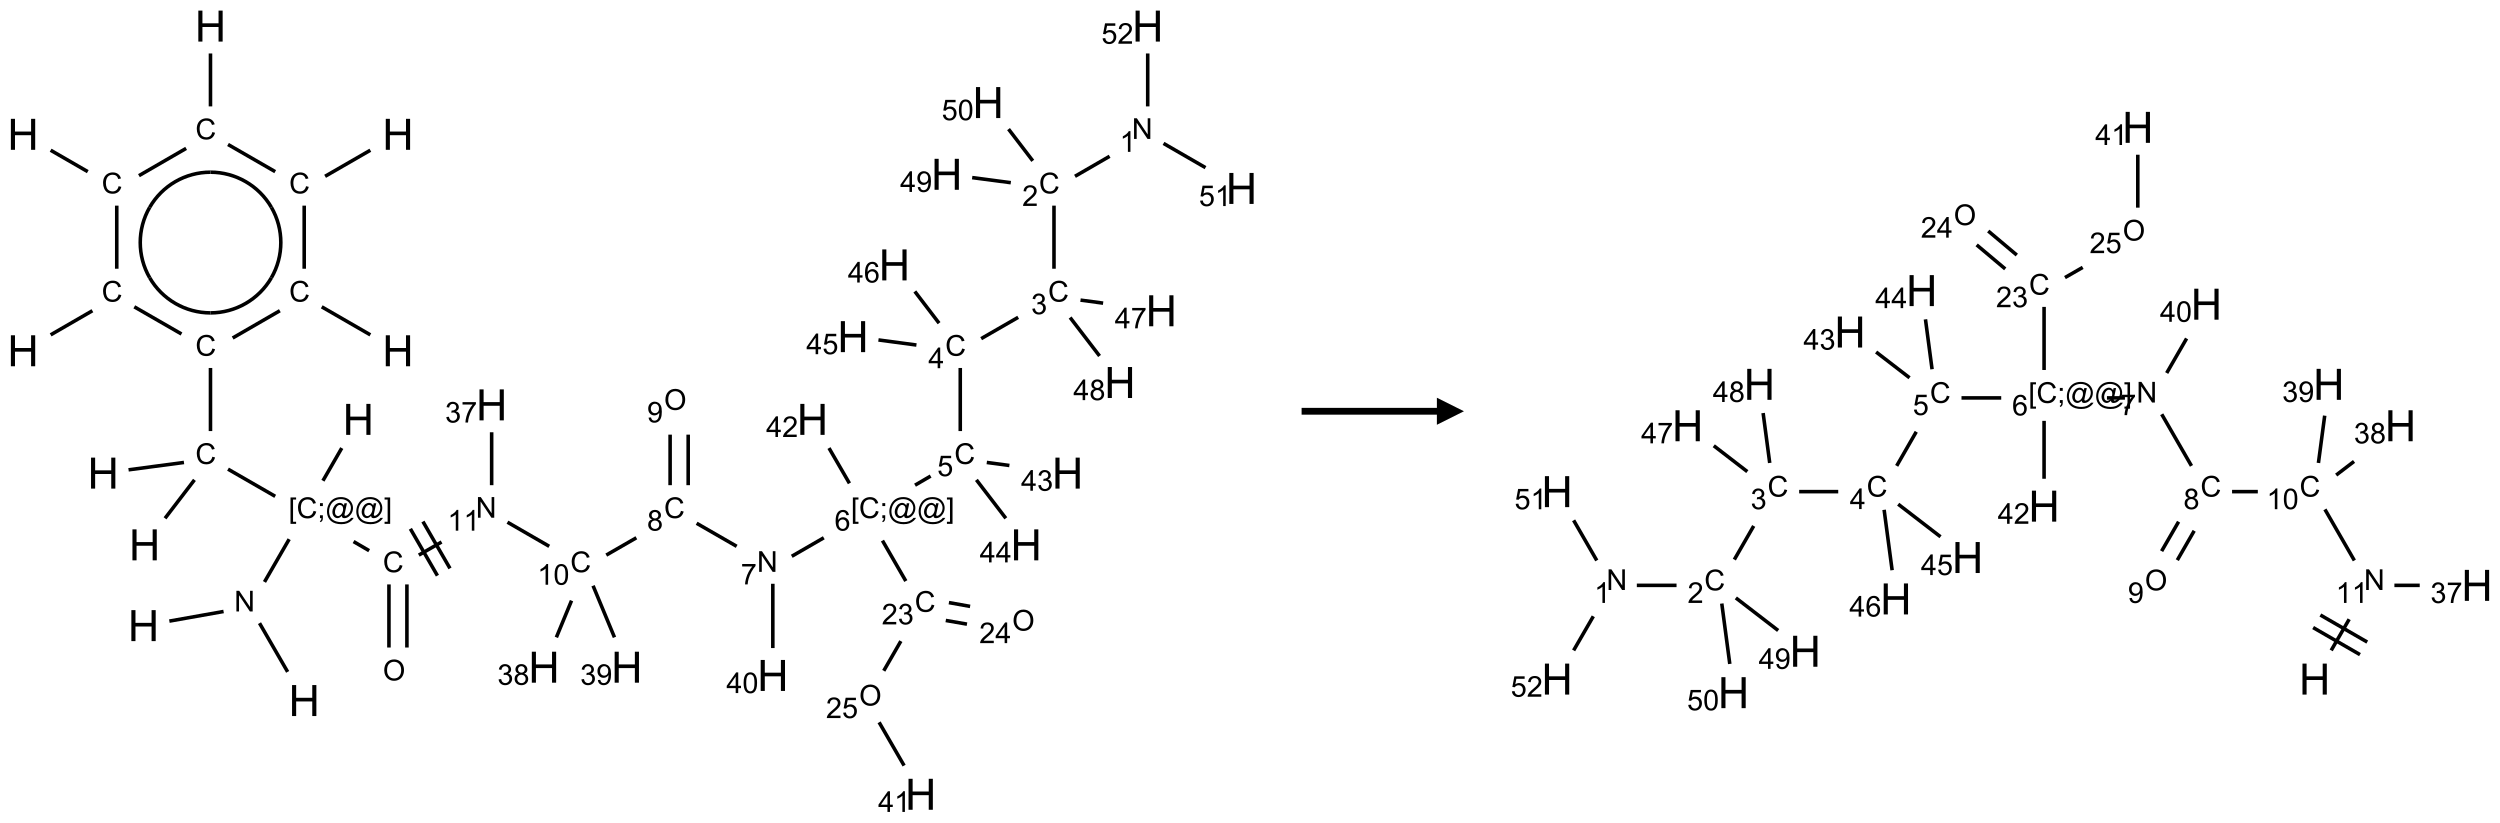 <?xml version="1.0" encoding="UTF-8"?>
<svg xmlns="http://www.w3.org/2000/svg" xmlns:xlink="http://www.w3.org/1999/xlink" width="924" height="304" viewBox="0 0 924 304">
<defs>
<g>
<g id="glyph-0-0">
<path d="M 2 0 L 2 -10 L 10 -10 L 10 0 Z M 2.25 -0.25 L 9.75 -0.25 L 9.75 -9.75 L 2.25 -9.75 Z M 2.25 -0.25 "/>
</g>
<g id="glyph-0-1">
<path d="M 1.281 0 L 1.281 -11.453 L 2.797 -11.453 L 2.797 -6.75 L 8.75 -6.75 L 8.75 -11.453 L 10.266 -11.453 L 10.266 0 L 8.75 0 L 8.75 -5.398 L 2.797 -5.398 L 2.797 0 Z M 1.281 0 "/>
</g>
<g id="glyph-1-0">
<path d="M 1.332 0 L 1.332 -6.668 L 6.668 -6.668 L 6.668 0 Z M 1.5 -0.168 L 6.5 -0.168 L 6.5 -6.5 L 1.5 -6.5 Z M 1.5 -0.168 "/>
</g>
<g id="glyph-1-1">
<path d="M 6.27 -2.676 L 7.281 -2.422 C 7.07 -1.594 6.688 -0.961 6.137 -0.523 C 5.586 -0.086 4.914 0.129 4.121 0.129 C 3.297 0.129 2.629 -0.039 2.113 -0.371 C 1.598 -0.707 1.203 -1.191 0.934 -1.828 C 0.664 -2.465 0.531 -3.145 0.531 -3.875 C 0.531 -4.672 0.684 -5.363 0.988 -5.957 C 1.293 -6.547 1.723 -6.996 2.285 -7.305 C 2.844 -7.613 3.461 -7.766 4.137 -7.766 C 4.898 -7.766 5.543 -7.57 6.062 -7.184 C 6.582 -6.793 6.945 -6.246 7.152 -5.543 L 6.156 -5.309 C 5.98 -5.863 5.723 -6.266 5.387 -6.52 C 5.051 -6.773 4.625 -6.902 4.113 -6.902 C 3.527 -6.902 3.039 -6.762 2.645 -6.48 C 2.25 -6.199 1.973 -5.82 1.812 -5.348 C 1.652 -4.871 1.574 -4.383 1.574 -3.879 C 1.574 -3.23 1.668 -2.664 1.855 -2.18 C 2.047 -1.695 2.34 -1.332 2.738 -1.094 C 3.137 -0.855 3.57 -0.734 4.035 -0.734 C 4.602 -0.734 5.082 -0.898 5.473 -1.223 C 5.867 -1.551 6.133 -2.035 6.27 -2.676 Z M 6.27 -2.676 "/>
</g>
<g id="glyph-1-2">
<path d="M 0.723 2.121 L 0.723 -7.637 L 2.793 -7.637 L 2.793 -6.859 L 1.66 -6.859 L 1.66 1.344 L 2.793 1.344 L 2.793 2.121 Z M 0.723 2.121 "/>
</g>
<g id="glyph-1-3">
<path d="M 0.949 -4.465 L 0.949 -5.531 L 2.016 -5.531 L 2.016 -4.465 Z M 0.949 0 L 0.949 -1.066 L 2.016 -1.066 L 2.016 0 C 2.016 0.391 1.945 0.711 1.809 0.949 C 1.668 1.191 1.449 1.379 1.145 1.512 L 0.887 1.109 C 1.082 1.023 1.23 0.895 1.324 0.727 C 1.418 0.559 1.469 0.316 1.48 0 Z M 0.949 0 "/>
</g>
<g id="glyph-1-4">
<path d="M 6.047 -0.848 C 5.82 -0.59 5.57 -0.379 5.289 -0.223 C 5.008 -0.062 4.73 0.016 4.449 0.016 C 4.141 0.016 3.84 -0.074 3.547 -0.254 C 3.254 -0.434 3.02 -0.715 2.836 -1.09 C 2.652 -1.465 2.562 -1.875 2.562 -2.324 C 2.562 -2.875 2.703 -3.43 2.988 -3.98 C 3.27 -4.535 3.621 -4.953 4.043 -5.23 C 4.461 -5.508 4.871 -5.645 5.266 -5.645 C 5.566 -5.645 5.855 -5.566 6.129 -5.41 C 6.402 -5.25 6.641 -5.012 6.84 -4.688 L 7.016 -5.496 L 7.949 -5.496 L 7.199 -2 C 7.094 -1.516 7.043 -1.246 7.043 -1.191 C 7.043 -1.098 7.078 -1.02 7.148 -0.949 C 7.219 -0.883 7.305 -0.848 7.406 -0.848 C 7.59 -0.848 7.832 -0.953 8.129 -1.168 C 8.527 -1.445 8.84 -1.816 9.07 -2.285 C 9.301 -2.75 9.418 -3.234 9.418 -3.73 C 9.418 -4.309 9.27 -4.852 8.973 -5.355 C 8.676 -5.859 8.23 -6.262 7.645 -6.562 C 7.055 -6.863 6.406 -7.016 5.691 -7.016 C 4.879 -7.016 4.137 -6.824 3.465 -6.445 C 2.793 -6.066 2.273 -5.52 1.902 -4.809 C 1.535 -4.098 1.348 -3.34 1.348 -2.527 C 1.348 -1.676 1.535 -0.941 1.902 -0.328 C 2.273 0.285 2.809 0.742 3.508 1.035 C 4.207 1.328 4.984 1.473 5.832 1.473 C 6.742 1.473 7.504 1.32 8.121 1.016 C 8.734 0.711 9.195 0.34 9.5 -0.098 L 10.441 -0.098 C 10.266 0.266 9.961 0.637 9.531 1.016 C 9.102 1.395 8.59 1.695 7.996 1.914 C 7.402 2.133 6.688 2.246 5.848 2.246 C 5.078 2.246 4.367 2.145 3.715 1.949 C 3.066 1.75 2.512 1.453 2.051 1.055 C 1.594 0.656 1.25 0.199 1.016 -0.316 C 0.723 -0.973 0.578 -1.684 0.578 -2.441 C 0.578 -3.289 0.75 -4.098 1.098 -4.863 C 1.523 -5.805 2.125 -6.527 2.902 -7.027 C 3.684 -7.527 4.629 -7.777 5.738 -7.777 C 6.602 -7.777 7.375 -7.602 8.059 -7.246 C 8.746 -6.895 9.285 -6.371 9.684 -5.672 C 10.02 -5.07 10.188 -4.418 10.188 -3.715 C 10.188 -2.707 9.832 -1.812 9.125 -1.031 C 8.492 -0.328 7.801 0.02 7.051 0.02 C 6.812 0.02 6.617 -0.016 6.473 -0.09 C 6.324 -0.16 6.215 -0.266 6.145 -0.402 C 6.102 -0.488 6.066 -0.637 6.047 -0.848 Z M 3.527 -2.262 C 3.527 -1.785 3.641 -1.414 3.863 -1.152 C 4.09 -0.887 4.348 -0.754 4.641 -0.754 C 4.836 -0.754 5.039 -0.812 5.254 -0.93 C 5.469 -1.047 5.676 -1.219 5.871 -1.449 C 6.066 -1.676 6.23 -1.969 6.355 -2.32 C 6.48 -2.672 6.543 -3.027 6.543 -3.379 C 6.543 -3.852 6.426 -4.219 6.191 -4.48 C 5.957 -4.738 5.672 -4.871 5.332 -4.871 C 5.109 -4.871 4.902 -4.812 4.707 -4.699 C 4.512 -4.586 4.32 -4.406 4.137 -4.156 C 3.953 -3.906 3.805 -3.602 3.691 -3.246 C 3.582 -2.887 3.527 -2.559 3.527 -2.262 Z M 3.527 -2.262 "/>
</g>
<g id="glyph-1-5">
<path d="M 2.27 2.121 L 0.203 2.121 L 0.203 1.344 L 1.332 1.344 L 1.332 -6.859 L 0.203 -6.859 L 0.203 -7.637 L 2.27 -7.637 Z M 2.27 2.121 "/>
</g>
<g id="glyph-1-6">
<path d="M 0.516 -3.719 C 0.516 -4.984 0.855 -5.977 1.535 -6.695 C 2.215 -7.414 3.094 -7.77 4.172 -7.77 C 4.875 -7.77 5.512 -7.602 6.078 -7.266 C 6.645 -6.93 7.074 -6.461 7.371 -5.855 C 7.668 -5.254 7.816 -4.57 7.816 -3.809 C 7.816 -3.035 7.66 -2.34 7.348 -1.73 C 7.035 -1.117 6.594 -0.656 6.02 -0.34 C 5.449 -0.027 4.828 0.129 4.168 0.129 C 3.449 0.129 2.805 -0.043 2.238 -0.391 C 1.672 -0.738 1.246 -1.211 0.953 -1.812 C 0.66 -2.414 0.516 -3.047 0.516 -3.719 Z M 1.559 -3.703 C 1.559 -2.781 1.805 -2.059 2.301 -1.527 C 2.793 -1 3.414 -0.734 4.16 -0.734 C 4.922 -0.734 5.547 -1 6.039 -1.535 C 6.531 -2.07 6.777 -2.828 6.777 -3.812 C 6.777 -4.434 6.672 -4.977 6.461 -5.441 C 6.25 -5.902 5.945 -6.262 5.539 -6.52 C 5.133 -6.773 4.68 -6.902 4.176 -6.902 C 3.461 -6.902 2.848 -6.656 2.332 -6.164 C 1.816 -5.672 1.559 -4.852 1.559 -3.703 Z M 1.559 -3.703 "/>
</g>
<g id="glyph-1-7">
<path d="M 0.812 0 L 0.812 -7.637 L 1.848 -7.637 L 5.859 -1.641 L 5.859 -7.637 L 6.828 -7.637 L 6.828 0 L 5.793 0 L 1.781 -6 L 1.781 0 Z M 0.812 0 "/>
</g>
<g id="glyph-1-8">
<path d="M 3.973 0 L 3.035 0 L 3.035 -5.973 C 2.809 -5.758 2.516 -5.543 2.148 -5.328 C 1.781 -5.113 1.453 -4.953 1.16 -4.844 L 1.16 -5.75 C 1.684 -5.996 2.145 -6.297 2.535 -6.645 C 2.93 -6.996 3.207 -7.336 3.371 -7.668 L 3.973 -7.668 Z M 3.973 0 "/>
</g>
<g id="glyph-1-9">
<path d="M 0.441 -3.766 C 0.441 -4.668 0.535 -5.395 0.723 -5.945 C 0.906 -6.496 1.184 -6.922 1.551 -7.219 C 1.918 -7.516 2.375 -7.668 2.934 -7.668 C 3.344 -7.668 3.703 -7.586 4.012 -7.418 C 4.32 -7.254 4.574 -7.016 4.777 -6.707 C 4.977 -6.395 5.137 -6.016 5.25 -5.57 C 5.363 -5.125 5.422 -4.523 5.422 -3.766 C 5.422 -2.871 5.328 -2.148 5.145 -1.598 C 4.961 -1.047 4.688 -0.621 4.32 -0.32 C 3.953 -0.02 3.492 0.129 2.934 0.129 C 2.195 0.129 1.617 -0.133 1.199 -0.66 C 0.695 -1.297 0.441 -2.332 0.441 -3.766 Z M 1.406 -3.766 C 1.406 -2.512 1.555 -1.68 1.848 -1.262 C 2.141 -0.848 2.5 -0.641 2.934 -0.641 C 3.363 -0.641 3.727 -0.848 4.02 -1.266 C 4.312 -1.684 4.457 -2.516 4.457 -3.766 C 4.457 -5.023 4.312 -5.859 4.02 -6.27 C 3.727 -6.684 3.359 -6.891 2.922 -6.891 C 2.492 -6.891 2.148 -6.707 1.891 -6.344 C 1.566 -5.879 1.406 -5.02 1.406 -3.766 Z M 1.406 -3.766 "/>
</g>
<g id="glyph-1-10">
<path d="M 1.887 -4.141 C 1.496 -4.281 1.207 -4.484 1.02 -4.75 C 0.832 -5.016 0.738 -5.328 0.738 -5.699 C 0.738 -6.254 0.938 -6.719 1.34 -7.098 C 1.738 -7.477 2.27 -7.668 2.934 -7.668 C 3.598 -7.668 4.137 -7.473 4.543 -7.086 C 4.949 -6.699 5.152 -6.227 5.152 -5.672 C 5.152 -5.316 5.059 -5.008 4.871 -4.746 C 4.688 -4.484 4.406 -4.281 4.027 -4.141 C 4.496 -3.988 4.852 -3.742 5.098 -3.402 C 5.34 -3.062 5.465 -2.656 5.465 -2.184 C 5.465 -1.531 5.234 -0.98 4.77 -0.535 C 4.309 -0.09 3.703 0.129 2.949 0.129 C 2.195 0.129 1.586 -0.094 1.125 -0.539 C 0.664 -0.984 0.434 -1.543 0.434 -2.207 C 0.434 -2.703 0.559 -3.121 0.809 -3.457 C 1.062 -3.793 1.422 -4.02 1.887 -4.141 Z M 1.699 -5.73 C 1.699 -5.367 1.812 -5.074 2.047 -4.844 C 2.281 -4.613 2.582 -4.5 2.953 -4.5 C 3.312 -4.5 3.609 -4.613 3.84 -4.84 C 4.07 -5.066 4.188 -5.348 4.188 -5.676 C 4.188 -6.02 4.07 -6.309 3.832 -6.543 C 3.594 -6.777 3.297 -6.895 2.941 -6.895 C 2.586 -6.895 2.289 -6.781 2.051 -6.551 C 1.816 -6.324 1.699 -6.047 1.699 -5.73 Z M 1.395 -2.203 C 1.395 -1.938 1.461 -1.676 1.586 -1.426 C 1.711 -1.176 1.902 -0.984 2.152 -0.848 C 2.402 -0.711 2.672 -0.641 2.957 -0.641 C 3.406 -0.641 3.777 -0.785 4.066 -1.074 C 4.359 -1.363 4.504 -1.727 4.504 -2.172 C 4.504 -2.625 4.355 -2.996 4.055 -3.293 C 3.754 -3.586 3.379 -3.734 2.926 -3.734 C 2.484 -3.734 2.121 -3.59 1.832 -3.297 C 1.543 -3.004 1.395 -2.641 1.395 -2.203 Z M 1.395 -2.203 "/>
</g>
<g id="glyph-1-11">
<path d="M 0.504 -6.637 L 0.504 -7.535 L 5.449 -7.535 L 5.449 -6.809 C 4.961 -6.289 4.48 -5.602 4.004 -4.746 C 3.527 -3.887 3.156 -3.004 2.895 -2.098 C 2.707 -1.461 2.59 -0.762 2.535 0 L 1.574 0 C 1.582 -0.602 1.703 -1.328 1.926 -2.176 C 2.152 -3.027 2.477 -3.848 2.898 -4.637 C 3.32 -5.426 3.77 -6.094 4.246 -6.637 Z M 0.504 -6.637 "/>
</g>
<g id="glyph-1-12">
<path d="M 5.309 -5.766 L 4.375 -5.691 C 4.293 -6.059 4.172 -6.328 4.02 -6.496 C 3.766 -6.762 3.453 -6.895 3.082 -6.895 C 2.785 -6.895 2.523 -6.812 2.297 -6.645 C 2 -6.43 1.77 -6.117 1.598 -5.703 C 1.43 -5.289 1.34 -4.703 1.332 -3.938 C 1.559 -4.281 1.836 -4.535 2.16 -4.703 C 2.488 -4.871 2.828 -4.953 3.188 -4.953 C 3.812 -4.953 4.344 -4.723 4.785 -4.262 C 5.223 -3.801 5.441 -3.207 5.441 -2.48 C 5.441 -2 5.34 -1.555 5.133 -1.145 C 4.926 -0.73 4.641 -0.418 4.281 -0.199 C 3.922 0.02 3.512 0.129 3.051 0.129 C 2.27 0.129 1.633 -0.156 1.141 -0.73 C 0.648 -1.305 0.402 -2.254 0.402 -3.574 C 0.402 -5.051 0.672 -6.121 1.219 -6.793 C 1.695 -7.375 2.336 -7.668 3.141 -7.668 C 3.742 -7.668 4.234 -7.5 4.617 -7.16 C 5 -6.824 5.23 -6.359 5.309 -5.766 Z M 1.48 -2.473 C 1.48 -2.152 1.547 -1.844 1.684 -1.547 C 1.82 -1.25 2.016 -1.027 2.262 -0.871 C 2.508 -0.719 2.766 -0.641 3.035 -0.641 C 3.434 -0.641 3.773 -0.801 4.059 -1.121 C 4.344 -1.441 4.484 -1.875 4.484 -2.422 C 4.484 -2.949 4.344 -3.367 4.062 -3.668 C 3.781 -3.973 3.426 -4.125 3 -4.125 C 2.578 -4.125 2.219 -3.973 1.922 -3.668 C 1.625 -3.363 1.48 -2.969 1.48 -2.473 Z M 1.48 -2.473 "/>
</g>
<g id="glyph-1-13">
<path d="M 0.441 -2 L 1.426 -2.082 C 1.5 -1.605 1.668 -1.242 1.934 -1.004 C 2.199 -0.762 2.52 -0.641 2.895 -0.641 C 3.348 -0.641 3.73 -0.812 4.043 -1.152 C 4.355 -1.492 4.512 -1.941 4.512 -2.504 C 4.512 -3.039 4.359 -3.461 4.059 -3.77 C 3.758 -4.078 3.367 -4.234 2.879 -4.234 C 2.578 -4.234 2.305 -4.164 2.062 -4.027 C 1.82 -3.891 1.629 -3.715 1.488 -3.496 L 0.609 -3.609 L 1.348 -7.531 L 5.145 -7.531 L 5.145 -6.637 L 2.098 -6.637 L 1.688 -4.582 C 2.145 -4.902 2.625 -5.062 3.129 -5.062 C 3.797 -5.062 4.359 -4.832 4.816 -4.371 C 5.277 -3.91 5.504 -3.312 5.504 -2.59 C 5.504 -1.898 5.305 -1.301 4.902 -0.797 C 4.41 -0.18 3.742 0.129 2.895 0.129 C 2.199 0.129 1.633 -0.062 1.195 -0.453 C 0.758 -0.844 0.504 -1.359 0.441 -2 Z M 0.441 -2 "/>
</g>
<g id="glyph-1-14">
<path d="M 3.449 0 L 3.449 -1.828 L 0.137 -1.828 L 0.137 -2.688 L 3.621 -7.637 L 4.387 -7.637 L 4.387 -2.688 L 5.418 -2.688 L 5.418 -1.828 L 4.387 -1.828 L 4.387 0 Z M 3.449 -2.688 L 3.449 -6.129 L 1.059 -2.688 Z M 3.449 -2.688 "/>
</g>
<g id="glyph-1-15">
<path d="M 0.449 -2.016 L 1.387 -2.141 C 1.492 -1.609 1.676 -1.227 1.934 -0.992 C 2.191 -0.758 2.508 -0.641 2.879 -0.641 C 3.32 -0.641 3.695 -0.793 3.996 -1.098 C 4.301 -1.402 4.453 -1.781 4.453 -2.234 C 4.453 -2.664 4.312 -3.02 4.031 -3.301 C 3.75 -3.578 3.391 -3.719 2.957 -3.719 C 2.781 -3.719 2.562 -3.684 2.297 -3.613 L 2.402 -4.438 C 2.465 -4.43 2.516 -4.426 2.551 -4.426 C 2.949 -4.426 3.312 -4.531 3.629 -4.738 C 3.949 -4.949 4.109 -5.27 4.109 -5.703 C 4.109 -6.047 3.992 -6.332 3.762 -6.559 C 3.527 -6.785 3.227 -6.895 2.859 -6.895 C 2.496 -6.895 2.191 -6.781 1.949 -6.551 C 1.707 -6.324 1.547 -5.98 1.48 -5.52 L 0.543 -5.688 C 0.656 -6.316 0.918 -6.805 1.324 -7.148 C 1.73 -7.492 2.234 -7.668 2.84 -7.668 C 3.254 -7.668 3.641 -7.578 3.988 -7.398 C 4.34 -7.219 4.609 -6.977 4.793 -6.668 C 4.98 -6.359 5.074 -6.031 5.074 -5.684 C 5.074 -5.352 4.984 -5.051 4.809 -4.781 C 4.629 -4.512 4.367 -4.297 4.02 -4.137 C 4.473 -4.031 4.824 -3.816 5.074 -3.488 C 5.324 -3.16 5.449 -2.75 5.449 -2.254 C 5.449 -1.59 5.203 -1.023 4.719 -0.559 C 4.234 -0.098 3.617 0.137 2.875 0.137 C 2.203 0.137 1.648 -0.062 1.207 -0.465 C 0.762 -0.863 0.512 -1.379 0.449 -2.016 Z M 0.449 -2.016 "/>
</g>
<g id="glyph-1-16">
<path d="M 5.371 -0.902 L 5.371 0 L 0.324 0 C 0.316 -0.227 0.352 -0.441 0.434 -0.652 C 0.562 -0.996 0.766 -1.332 1.051 -1.668 C 1.332 -2 1.742 -2.387 2.277 -2.824 C 3.105 -3.504 3.668 -4.043 3.957 -4.441 C 4.25 -4.84 4.395 -5.215 4.395 -5.566 C 4.395 -5.938 4.262 -6.254 3.996 -6.508 C 3.73 -6.762 3.387 -6.891 2.957 -6.891 C 2.508 -6.891 2.145 -6.754 1.875 -6.484 C 1.605 -6.215 1.469 -5.84 1.465 -5.359 L 0.5 -5.457 C 0.566 -6.176 0.812 -6.727 1.246 -7.102 C 1.676 -7.477 2.254 -7.668 2.98 -7.668 C 3.711 -7.668 4.293 -7.465 4.719 -7.059 C 5.145 -6.652 5.359 -6.148 5.359 -5.547 C 5.359 -5.242 5.297 -4.941 5.172 -4.645 C 5.047 -4.352 4.84 -4.039 4.551 -3.715 C 4.262 -3.387 3.777 -2.938 3.105 -2.371 C 2.543 -1.898 2.18 -1.578 2.02 -1.41 C 1.859 -1.242 1.73 -1.07 1.625 -0.902 Z M 5.371 -0.902 "/>
</g>
<g id="glyph-1-17">
<path d="M 0.582 -1.766 L 1.484 -1.848 C 1.562 -1.426 1.707 -1.117 1.922 -0.926 C 2.137 -0.734 2.414 -0.641 2.75 -0.641 C 3.039 -0.641 3.289 -0.707 3.508 -0.84 C 3.727 -0.973 3.902 -1.148 4.043 -1.367 C 4.18 -1.586 4.297 -1.887 4.391 -2.262 C 4.484 -2.637 4.531 -3.016 4.531 -3.406 C 4.531 -3.449 4.531 -3.512 4.527 -3.594 C 4.34 -3.297 4.082 -3.055 3.758 -2.867 C 3.434 -2.68 3.082 -2.59 2.703 -2.59 C 2.07 -2.59 1.535 -2.816 1.098 -3.277 C 0.66 -3.734 0.441 -4.34 0.441 -5.09 C 0.441 -5.863 0.672 -6.484 1.129 -6.957 C 1.586 -7.43 2.156 -7.668 2.844 -7.668 C 3.34 -7.668 3.793 -7.531 4.207 -7.266 C 4.617 -7 4.93 -6.617 5.145 -6.121 C 5.355 -5.629 5.465 -4.91 5.465 -3.973 C 5.465 -2.996 5.359 -2.223 5.145 -1.645 C 4.934 -1.066 4.617 -0.625 4.199 -0.324 C 3.781 -0.02 3.293 0.129 2.73 0.129 C 2.133 0.129 1.645 -0.035 1.266 -0.367 C 0.887 -0.699 0.66 -1.164 0.582 -1.766 Z M 4.422 -5.137 C 4.422 -5.676 4.277 -6.102 3.992 -6.418 C 3.707 -6.734 3.359 -6.891 2.957 -6.891 C 2.543 -6.891 2.18 -6.719 1.871 -6.379 C 1.562 -6.039 1.406 -5.598 1.406 -5.059 C 1.406 -4.57 1.555 -4.176 1.848 -3.871 C 2.141 -3.566 2.5 -3.418 2.934 -3.418 C 3.367 -3.418 3.723 -3.57 4.004 -3.871 C 4.281 -4.176 4.422 -4.598 4.422 -5.137 Z M 4.422 -5.137 "/>
</g>
</g>
</defs>
<path fill="none" stroke-width="0.033" stroke-linecap="butt" stroke-linejoin="miter" stroke="rgb(0%, 0%, 0%)" stroke-opacity="1" stroke-miterlimit="10" d="M 1.732 0.253 L 1.732 0.742 " transform="matrix(40, 0, 0, 40, 8.514, 9.643)"/>
<path fill="none" stroke-width="0.033" stroke-linecap="butt" stroke-linejoin="miter" stroke="rgb(0%, 0%, 0%)" stroke-opacity="1" stroke-miterlimit="10" d="M 1.507 1.13 L 1.071 1.382 " transform="matrix(40, 0, 0, 40, 8.514, 9.643)"/>
<path fill="none" stroke-width="0.033" stroke-linecap="butt" stroke-linejoin="miter" stroke="rgb(0%, 0%, 0%)" stroke-opacity="1" stroke-miterlimit="10" d="M 0.598 1.345 L 0.255 1.147 " transform="matrix(40, 0, 0, 40, 8.514, 9.643)"/>
<path fill="none" stroke-width="0.033" stroke-linecap="butt" stroke-linejoin="miter" stroke="rgb(0%, 0%, 0%)" stroke-opacity="1" stroke-miterlimit="10" d="M 0.866 1.659 L 0.866 2.242 " transform="matrix(40, 0, 0, 40, 8.514, 9.643)"/>
<path fill="none" stroke-width="0.033" stroke-linecap="butt" stroke-linejoin="miter" stroke="rgb(0%, 0%, 0%)" stroke-opacity="1" stroke-miterlimit="10" d="M 0.641 2.63 L 0.255 2.853 " transform="matrix(40, 0, 0, 40, 8.514, 9.643)"/>
<path fill="none" stroke-width="0.033" stroke-linecap="butt" stroke-linejoin="miter" stroke="rgb(0%, 0%, 0%)" stroke-opacity="1" stroke-miterlimit="10" d="M 1.028 2.594 L 1.464 2.845 " transform="matrix(40, 0, 0, 40, 8.514, 9.643)"/>
<path fill="none" stroke-width="0.033" stroke-linecap="butt" stroke-linejoin="miter" stroke="rgb(0%, 0%, 0%)" stroke-opacity="1" stroke-miterlimit="10" d="M 1.732 3.159 L 1.732 3.742 " transform="matrix(40, 0, 0, 40, 8.514, 9.643)"/>
<path fill="none" stroke-width="0.033" stroke-linecap="butt" stroke-linejoin="miter" stroke="rgb(0%, 0%, 0%)" stroke-opacity="1" stroke-miterlimit="10" d="M 1.584 4.193 L 1.312 4.548 " transform="matrix(40, 0, 0, 40, 8.514, 9.643)"/>
<path fill="none" stroke-width="0.033" stroke-linecap="butt" stroke-linejoin="miter" stroke="rgb(0%, 0%, 0%)" stroke-opacity="1" stroke-miterlimit="10" d="M 1.487 4.032 L 0.975 4.1 " transform="matrix(40, 0, 0, 40, 8.514, 9.643)"/>
<path fill="none" stroke-width="0.033" stroke-linecap="butt" stroke-linejoin="miter" stroke="rgb(0%, 0%, 0%)" stroke-opacity="1" stroke-miterlimit="10" d="M 1.894 4.094 L 2.33 4.345 " transform="matrix(40, 0, 0, 40, 8.514, 9.643)"/>
<path fill="none" stroke-width="0.033" stroke-linecap="butt" stroke-linejoin="miter" stroke="rgb(0%, 0%, 0%)" stroke-opacity="1" stroke-miterlimit="10" d="M 2.771 4.201 L 2.945 3.899 " transform="matrix(40, 0, 0, 40, 8.514, 9.643)"/>
<path fill="none" stroke-width="0.033" stroke-linecap="butt" stroke-linejoin="miter" stroke="rgb(0%, 0%, 0%)" stroke-opacity="1" stroke-miterlimit="10" d="M 3.054 4.763 L 3.198 4.847 " transform="matrix(40, 0, 0, 40, 8.514, 9.643)"/>
<path fill="none" stroke-width="0.033" stroke-linecap="butt" stroke-linejoin="miter" stroke="rgb(0%, 0%, 0%)" stroke-opacity="1" stroke-miterlimit="10" d="M 3.381 5.159 L 3.381 5.742 " transform="matrix(40, 0, 0, 40, 8.514, 9.643)"/>
<path fill="none" stroke-width="0.033" stroke-linecap="butt" stroke-linejoin="miter" stroke="rgb(0%, 0%, 0%)" stroke-opacity="1" stroke-miterlimit="10" d="M 3.547 5.159 L 3.547 5.742 " transform="matrix(40, 0, 0, 40, 8.514, 9.643)"/>
<path fill="none" stroke-width="0.033" stroke-linecap="butt" stroke-linejoin="miter" stroke="rgb(0%, 0%, 0%)" stroke-opacity="1" stroke-miterlimit="10" d="M 3.657 4.888 L 3.867 4.767 " transform="matrix(40, 0, 0, 40, 8.514, 9.643)"/>
<path fill="none" stroke-width="0.033" stroke-linecap="butt" stroke-linejoin="miter" stroke="rgb(0%, 0%, 0%)" stroke-opacity="1" stroke-miterlimit="10" d="M 3.945 5.011 L 3.695 4.578 " transform="matrix(40, 0, 0, 40, 8.514, 9.643)"/>
<path fill="none" stroke-width="0.033" stroke-linecap="butt" stroke-linejoin="miter" stroke="rgb(0%, 0%, 0%)" stroke-opacity="1" stroke-miterlimit="10" d="M 3.829 5.078 L 3.579 4.645 " transform="matrix(40, 0, 0, 40, 8.514, 9.643)"/>
<path fill="none" stroke-width="0.033" stroke-linecap="butt" stroke-linejoin="miter" stroke="rgb(0%, 0%, 0%)" stroke-opacity="1" stroke-miterlimit="10" d="M 4.476 4.584 L 4.862 4.807 " transform="matrix(40, 0, 0, 40, 8.514, 9.643)"/>
<path fill="none" stroke-width="0.033" stroke-linecap="butt" stroke-linejoin="miter" stroke="rgb(0%, 0%, 0%)" stroke-opacity="1" stroke-miterlimit="10" d="M 5.389 4.888 L 5.667 4.728 " transform="matrix(40, 0, 0, 40, 8.514, 9.643)"/>
<path fill="none" stroke-width="0.033" stroke-linecap="butt" stroke-linejoin="miter" stroke="rgb(0%, 0%, 0%)" stroke-opacity="1" stroke-miterlimit="10" d="M 6.224 4.594 L 6.594 4.807 " transform="matrix(40, 0, 0, 40, 8.514, 9.643)"/>
<path fill="none" stroke-width="0.033" stroke-linecap="butt" stroke-linejoin="miter" stroke="rgb(0%, 0%, 0%)" stroke-opacity="1" stroke-miterlimit="10" d="M 7.103 4.899 L 7.399 4.728 " transform="matrix(40, 0, 0, 40, 8.514, 9.643)"/>
<path fill="none" stroke-width="0.033" stroke-linecap="butt" stroke-linejoin="miter" stroke="rgb(0%, 0%, 0%)" stroke-opacity="1" stroke-miterlimit="10" d="M 8.242 4.242 L 8.386 4.158 " transform="matrix(40, 0, 0, 40, 8.514, 9.643)"/>
<path fill="none" stroke-width="0.033" stroke-linecap="butt" stroke-linejoin="miter" stroke="rgb(0%, 0%, 0%)" stroke-opacity="1" stroke-miterlimit="10" d="M 8.66 3.742 L 8.66 3.159 " transform="matrix(40, 0, 0, 40, 8.514, 9.643)"/>
<path fill="none" stroke-width="0.033" stroke-linecap="butt" stroke-linejoin="miter" stroke="rgb(0%, 0%, 0%)" stroke-opacity="1" stroke-miterlimit="10" d="M 8.853 2.888 L 9.195 2.691 " transform="matrix(40, 0, 0, 40, 8.514, 9.643)"/>
<path fill="none" stroke-width="0.033" stroke-linecap="butt" stroke-linejoin="miter" stroke="rgb(0%, 0%, 0%)" stroke-opacity="1" stroke-miterlimit="10" d="M 9.526 2.242 L 9.526 1.659 " transform="matrix(40, 0, 0, 40, 8.514, 9.643)"/>
<path fill="none" stroke-width="0.033" stroke-linecap="butt" stroke-linejoin="miter" stroke="rgb(0%, 0%, 0%)" stroke-opacity="1" stroke-miterlimit="10" d="M 9.72 1.388 L 10.04 1.203 " transform="matrix(40, 0, 0, 40, 8.514, 9.643)"/>
<path fill="none" stroke-width="0.033" stroke-linecap="butt" stroke-linejoin="miter" stroke="rgb(0%, 0%, 0%)" stroke-opacity="1" stroke-miterlimit="10" d="M 10.538 1.084 L 10.926 1.308 " transform="matrix(40, 0, 0, 40, 8.514, 9.643)"/>
<path fill="none" stroke-width="0.033" stroke-linecap="butt" stroke-linejoin="miter" stroke="rgb(0%, 0%, 0%)" stroke-opacity="1" stroke-miterlimit="10" d="M 10.392 0.742 L 10.392 0.253 " transform="matrix(40, 0, 0, 40, 8.514, 9.643)"/>
<path fill="none" stroke-width="0.033" stroke-linecap="butt" stroke-linejoin="miter" stroke="rgb(0%, 0%, 0%)" stroke-opacity="1" stroke-miterlimit="10" d="M 9.127 1.447 L 8.77 1.4 " transform="matrix(40, 0, 0, 40, 8.514, 9.643)"/>
<path fill="none" stroke-width="0.033" stroke-linecap="butt" stroke-linejoin="miter" stroke="rgb(0%, 0%, 0%)" stroke-opacity="1" stroke-miterlimit="10" d="M 9.33 1.245 L 9.106 0.952 " transform="matrix(40, 0, 0, 40, 8.514, 9.643)"/>
<path fill="none" stroke-width="0.033" stroke-linecap="butt" stroke-linejoin="miter" stroke="rgb(0%, 0%, 0%)" stroke-opacity="1" stroke-miterlimit="10" d="M 9.771 2.532 L 9.98 2.56 " transform="matrix(40, 0, 0, 40, 8.514, 9.643)"/>
<path fill="none" stroke-width="0.033" stroke-linecap="butt" stroke-linejoin="miter" stroke="rgb(0%, 0%, 0%)" stroke-opacity="1" stroke-miterlimit="10" d="M 9.675 2.693 L 9.947 3.048 " transform="matrix(40, 0, 0, 40, 8.514, 9.643)"/>
<path fill="none" stroke-width="0.033" stroke-linecap="butt" stroke-linejoin="miter" stroke="rgb(0%, 0%, 0%)" stroke-opacity="1" stroke-miterlimit="10" d="M 8.255 2.947 L 7.904 2.9 " transform="matrix(40, 0, 0, 40, 8.514, 9.643)"/>
<path fill="none" stroke-width="0.033" stroke-linecap="butt" stroke-linejoin="miter" stroke="rgb(0%, 0%, 0%)" stroke-opacity="1" stroke-miterlimit="10" d="M 8.464 2.745 L 8.24 2.452 " transform="matrix(40, 0, 0, 40, 8.514, 9.643)"/>
<path fill="none" stroke-width="0.033" stroke-linecap="butt" stroke-linejoin="miter" stroke="rgb(0%, 0%, 0%)" stroke-opacity="1" stroke-miterlimit="10" d="M 8.905 4.032 L 9.114 4.06 " transform="matrix(40, 0, 0, 40, 8.514, 9.643)"/>
<path fill="none" stroke-width="0.033" stroke-linecap="butt" stroke-linejoin="miter" stroke="rgb(0%, 0%, 0%)" stroke-opacity="1" stroke-miterlimit="10" d="M 8.809 4.193 L 9.081 4.548 " transform="matrix(40, 0, 0, 40, 8.514, 9.643)"/>
<path fill="none" stroke-width="0.033" stroke-linecap="butt" stroke-linejoin="miter" stroke="rgb(0%, 0%, 0%)" stroke-opacity="1" stroke-miterlimit="10" d="M 7.941 4.754 L 8.157 5.128 " transform="matrix(40, 0, 0, 40, 8.514, 9.643)"/>
<path fill="none" stroke-width="0.033" stroke-linecap="butt" stroke-linejoin="miter" stroke="rgb(0%, 0%, 0%)" stroke-opacity="1" stroke-miterlimit="10" d="M 8.526 5.492 L 8.722 5.526 " transform="matrix(40, 0, 0, 40, 8.514, 9.643)"/>
<path fill="none" stroke-width="0.033" stroke-linecap="butt" stroke-linejoin="miter" stroke="rgb(0%, 0%, 0%)" stroke-opacity="1" stroke-miterlimit="10" d="M 8.555 5.327 L 8.751 5.362 " transform="matrix(40, 0, 0, 40, 8.514, 9.643)"/>
<path fill="none" stroke-width="0.033" stroke-linecap="butt" stroke-linejoin="miter" stroke="rgb(0%, 0%, 0%)" stroke-opacity="1" stroke-miterlimit="10" d="M 8.111 5.683 L 7.953 5.957 " transform="matrix(40, 0, 0, 40, 8.514, 9.643)"/>
<path fill="none" stroke-width="0.033" stroke-linecap="butt" stroke-linejoin="miter" stroke="rgb(0%, 0%, 0%)" stroke-opacity="1" stroke-miterlimit="10" d="M 7.91 6.433 L 8.141 6.833 " transform="matrix(40, 0, 0, 40, 8.514, 9.643)"/>
<path fill="none" stroke-width="0.033" stroke-linecap="butt" stroke-linejoin="miter" stroke="rgb(0%, 0%, 0%)" stroke-opacity="1" stroke-miterlimit="10" d="M 7.636 4.225 L 7.447 3.899 " transform="matrix(40, 0, 0, 40, 8.514, 9.643)"/>
<path fill="none" stroke-width="0.033" stroke-linecap="butt" stroke-linejoin="miter" stroke="rgb(0%, 0%, 0%)" stroke-opacity="1" stroke-miterlimit="10" d="M 6.928 5.153 L 6.928 5.747 " transform="matrix(40, 0, 0, 40, 8.514, 9.643)"/>
<path fill="none" stroke-width="0.033" stroke-linecap="butt" stroke-linejoin="miter" stroke="rgb(0%, 0%, 0%)" stroke-opacity="1" stroke-miterlimit="10" d="M 6.146 4.242 L 6.146 3.775 " transform="matrix(40, 0, 0, 40, 8.514, 9.643)"/>
<path fill="none" stroke-width="0.033" stroke-linecap="butt" stroke-linejoin="miter" stroke="rgb(0%, 0%, 0%)" stroke-opacity="1" stroke-miterlimit="10" d="M 5.979 4.242 L 5.979 3.775 " transform="matrix(40, 0, 0, 40, 8.514, 9.643)"/>
<path fill="none" stroke-width="0.033" stroke-linecap="butt" stroke-linejoin="miter" stroke="rgb(0%, 0%, 0%)" stroke-opacity="1" stroke-miterlimit="10" d="M 5.068 5.309 L 4.928 5.648 " transform="matrix(40, 0, 0, 40, 8.514, 9.643)"/>
<path fill="none" stroke-width="0.033" stroke-linecap="butt" stroke-linejoin="miter" stroke="rgb(0%, 0%, 0%)" stroke-opacity="1" stroke-miterlimit="10" d="M 5.267 5.171 L 5.465 5.648 " transform="matrix(40, 0, 0, 40, 8.514, 9.643)"/>
<path fill="none" stroke-width="0.033" stroke-linecap="butt" stroke-linejoin="miter" stroke="rgb(0%, 0%, 0%)" stroke-opacity="1" stroke-miterlimit="10" d="M 4.33 4.242 L 4.33 3.753 " transform="matrix(40, 0, 0, 40, 8.514, 9.643)"/>
<path fill="none" stroke-width="0.033" stroke-linecap="butt" stroke-linejoin="miter" stroke="rgb(0%, 0%, 0%)" stroke-opacity="1" stroke-miterlimit="10" d="M 2.459 4.741 L 2.231 5.136 " transform="matrix(40, 0, 0, 40, 8.514, 9.643)"/>
<path fill="none" stroke-width="0.033" stroke-linecap="butt" stroke-linejoin="miter" stroke="rgb(0%, 0%, 0%)" stroke-opacity="1" stroke-miterlimit="10" d="M 2.185 5.517 L 2.445 5.967 " transform="matrix(40, 0, 0, 40, 8.514, 9.643)"/>
<path fill="none" stroke-width="0.033" stroke-linecap="butt" stroke-linejoin="miter" stroke="rgb(0%, 0%, 0%)" stroke-opacity="1" stroke-miterlimit="10" d="M 1.853 5.409 L 1.352 5.498 " transform="matrix(40, 0, 0, 40, 8.514, 9.643)"/>
<path fill="none" stroke-width="0.033" stroke-linecap="butt" stroke-linejoin="miter" stroke="rgb(0%, 0%, 0%)" stroke-opacity="1" stroke-miterlimit="10" d="M 1.937 2.882 L 2.373 2.63 " transform="matrix(40, 0, 0, 40, 8.514, 9.643)"/>
<path fill="none" stroke-width="0.033" stroke-linecap="butt" stroke-linejoin="miter" stroke="rgb(0%, 0%, 0%)" stroke-opacity="1" stroke-miterlimit="10" d="M 2.76 2.594 L 3.209 2.853 " transform="matrix(40, 0, 0, 40, 8.514, 9.643)"/>
<path fill="none" stroke-width="0.033" stroke-linecap="butt" stroke-linejoin="miter" stroke="rgb(0%, 0%, 0%)" stroke-opacity="1" stroke-miterlimit="10" d="M 2.598 2.242 L 2.598 1.659 " transform="matrix(40, 0, 0, 40, 8.514, 9.643)"/>
<path fill="none" stroke-width="0.033" stroke-linecap="butt" stroke-linejoin="miter" stroke="rgb(0%, 0%, 0%)" stroke-opacity="1" stroke-miterlimit="10" d="M 2.33 1.345 L 1.894 1.094 " transform="matrix(40, 0, 0, 40, 8.514, 9.643)"/>
<path fill="none" stroke-width="0.033" stroke-linecap="butt" stroke-linejoin="miter" stroke="rgb(0%, 0%, 0%)" stroke-opacity="1" stroke-miterlimit="10" d="M 2.791 1.388 L 3.209 1.147 " transform="matrix(40, 0, 0, 40, 8.514, 9.643)"/>
<path fill="none" stroke-width="0.033" stroke-linecap="butt" stroke-linejoin="miter" stroke="rgb(0%, 0%, 0%)" stroke-opacity="1" stroke-miterlimit="10" d="M 1.17 1.675 C 1.286 1.474 1.5 1.35 1.732 1.35 " transform="matrix(40, 0, 0, 40, 8.514, 9.643)"/>
<path fill="none" stroke-width="0.033" stroke-linecap="butt" stroke-linejoin="miter" stroke="rgb(0%, 0%, 0%)" stroke-opacity="1" stroke-miterlimit="10" d="M 1.17 2.325 C 1.054 2.124 1.054 1.876 1.17 1.675 " transform="matrix(40, 0, 0, 40, 8.514, 9.643)"/>
<path fill="none" stroke-width="0.033" stroke-linecap="butt" stroke-linejoin="miter" stroke="rgb(0%, 0%, 0%)" stroke-opacity="1" stroke-miterlimit="10" d="M 1.732 2.65 C 1.5 2.65 1.286 2.526 1.17 2.325 " transform="matrix(40, 0, 0, 40, 8.514, 9.643)"/>
<path fill="none" stroke-width="0.033" stroke-linecap="butt" stroke-linejoin="miter" stroke="rgb(0%, 0%, 0%)" stroke-opacity="1" stroke-miterlimit="10" d="M 2.295 2.325 C 2.179 2.526 1.964 2.65 1.732 2.65 " transform="matrix(40, 0, 0, 40, 8.514, 9.643)"/>
<path fill="none" stroke-width="0.033" stroke-linecap="butt" stroke-linejoin="miter" stroke="rgb(0%, 0%, 0%)" stroke-opacity="1" stroke-miterlimit="10" d="M 2.295 1.675 C 2.411 1.876 2.411 2.124 2.295 2.325 " transform="matrix(40, 0, 0, 40, 8.514, 9.643)"/>
<path fill="none" stroke-width="0.033" stroke-linecap="butt" stroke-linejoin="miter" stroke="rgb(0%, 0%, 0%)" stroke-opacity="1" stroke-miterlimit="10" d="M 1.732 1.35 C 1.964 1.35 2.179 1.474 2.295 1.675 " transform="matrix(40, 0, 0, 40, 8.514, 9.643)"/>
<g fill="rgb(0%, 0%, 0%)" fill-opacity="1">
<use xlink:href="#glyph-0-1" x="72.023" y="15.371"/>
</g>
<g fill="rgb(0%, 0%, 0%)" fill-opacity="1">
<use xlink:href="#glyph-1-1" x="72.203" y="51.488"/>
</g>
<g fill="rgb(0%, 0%, 0%)" fill-opacity="1">
<use xlink:href="#glyph-1-1" x="37.562" y="71.488"/>
</g>
<g fill="rgb(0%, 0%, 0%)" fill-opacity="1">
<use xlink:href="#glyph-0-1" x="2.742" y="55.371"/>
</g>
<g fill="rgb(0%, 0%, 0%)" fill-opacity="1">
<use xlink:href="#glyph-1-1" x="37.562" y="111.488"/>
</g>
<g fill="rgb(0%, 0%, 0%)" fill-opacity="1">
<use xlink:href="#glyph-0-1" x="2.742" y="135.371"/>
</g>
<g fill="rgb(0%, 0%, 0%)" fill-opacity="1">
<use xlink:href="#glyph-1-1" x="72.203" y="131.488"/>
</g>
<g fill="rgb(0%, 0%, 0%)" fill-opacity="1">
<use xlink:href="#glyph-1-1" x="72.203" y="171.488"/>
</g>
<g fill="rgb(0%, 0%, 0%)" fill-opacity="1">
<use xlink:href="#glyph-0-1" x="47.672" y="207.105"/>
</g>
<g fill="rgb(0%, 0%, 0%)" fill-opacity="1">
<use xlink:href="#glyph-0-1" x="32.367" y="180.59"/>
</g>
<g fill="rgb(0%, 0%, 0%)" fill-opacity="1">
<use xlink:href="#glyph-1-2" x="106.648" y="191.496"/>
<use xlink:href="#glyph-1-1" x="109.612" y="191.496"/>
<use xlink:href="#glyph-1-3" x="117.315" y="191.496"/>
<use xlink:href="#glyph-1-4" x="120.279" y="191.496"/>
<use xlink:href="#glyph-1-4" x="131.107" y="191.496"/>
<use xlink:href="#glyph-1-5" x="141.935" y="191.496"/>
</g>
<g fill="rgb(0%, 0%, 0%)" fill-opacity="1">
<use xlink:href="#glyph-0-1" x="126.664" y="160.73"/>
</g>
<g fill="rgb(0%, 0%, 0%)" fill-opacity="1">
<use xlink:href="#glyph-1-1" x="141.484" y="211.488"/>
</g>
<g fill="rgb(0%, 0%, 0%)" fill-opacity="1">
<use xlink:href="#glyph-1-6" x="141.5" y="251.492"/>
</g>
<g fill="rgb(0%, 0%, 0%)" fill-opacity="1">
<use xlink:href="#glyph-1-7" x="175.844" y="191.355"/>
</g>
<g fill="rgb(0%, 0%, 0%)" fill-opacity="1">
<use xlink:href="#glyph-1-8" x="165.414" y="196.125"/>
<use xlink:href="#glyph-1-8" x="171.346" y="196.125"/>
</g>
<g fill="rgb(0%, 0%, 0%)" fill-opacity="1">
<use xlink:href="#glyph-1-1" x="210.766" y="211.488"/>
</g>
<g fill="rgb(0%, 0%, 0%)" fill-opacity="1">
<use xlink:href="#glyph-1-8" x="198.609" y="216.125"/>
<use xlink:href="#glyph-1-9" x="204.542" y="216.125"/>
</g>
<g fill="rgb(0%, 0%, 0%)" fill-opacity="1">
<use xlink:href="#glyph-1-1" x="245.406" y="191.488"/>
</g>
<g fill="rgb(0%, 0%, 0%)" fill-opacity="1">
<use xlink:href="#glyph-1-10" x="239.141" y="196.125"/>
</g>
<g fill="rgb(0%, 0%, 0%)" fill-opacity="1">
<use xlink:href="#glyph-1-7" x="279.77" y="211.355"/>
</g>
<g fill="rgb(0%, 0%, 0%)" fill-opacity="1">
<use xlink:href="#glyph-1-11" x="273.797" y="215.996"/>
</g>
<g fill="rgb(0%, 0%, 0%)" fill-opacity="1">
<use xlink:href="#glyph-1-2" x="314.496" y="191.496"/>
<use xlink:href="#glyph-1-1" x="317.46" y="191.496"/>
<use xlink:href="#glyph-1-3" x="325.163" y="191.496"/>
<use xlink:href="#glyph-1-4" x="328.126" y="191.496"/>
<use xlink:href="#glyph-1-4" x="338.954" y="191.496"/>
<use xlink:href="#glyph-1-5" x="349.783" y="191.496"/>
</g>
<g fill="rgb(0%, 0%, 0%)" fill-opacity="1">
<use xlink:href="#glyph-1-12" x="308.445" y="196.125"/>
</g>
<g fill="rgb(0%, 0%, 0%)" fill-opacity="1">
<use xlink:href="#glyph-1-1" x="352.707" y="171.488"/>
</g>
<g fill="rgb(0%, 0%, 0%)" fill-opacity="1">
<use xlink:href="#glyph-1-13" x="346.395" y="175.992"/>
</g>
<g fill="rgb(0%, 0%, 0%)" fill-opacity="1">
<use xlink:href="#glyph-1-1" x="349.332" y="131.488"/>
</g>
<g fill="rgb(0%, 0%, 0%)" fill-opacity="1">
<use xlink:href="#glyph-1-14" x="343.109" y="136.094"/>
</g>
<g fill="rgb(0%, 0%, 0%)" fill-opacity="1">
<use xlink:href="#glyph-1-1" x="387.348" y="111.488"/>
</g>
<g fill="rgb(0%, 0%, 0%)" fill-opacity="1">
<use xlink:href="#glyph-1-15" x="381.098" y="116.125"/>
</g>
<g fill="rgb(0%, 0%, 0%)" fill-opacity="1">
<use xlink:href="#glyph-1-1" x="383.973" y="71.488"/>
</g>
<g fill="rgb(0%, 0%, 0%)" fill-opacity="1">
<use xlink:href="#glyph-1-16" x="377.801" y="76.125"/>
</g>
<g fill="rgb(0%, 0%, 0%)" fill-opacity="1">
<use xlink:href="#glyph-1-7" x="418.332" y="51.355"/>
</g>
<g fill="rgb(0%, 0%, 0%)" fill-opacity="1">
<use xlink:href="#glyph-1-8" x="413.836" y="56.125"/>
</g>
<g fill="rgb(0%, 0%, 0%)" fill-opacity="1">
<use xlink:href="#glyph-0-1" x="453.074" y="75.371"/>
</g>
<g fill="rgb(0%, 0%, 0%)" fill-opacity="1">
<use xlink:href="#glyph-1-13" x="443.113" y="76.164"/>
<use xlink:href="#glyph-1-8" x="449.046" y="76.164"/>
</g>
<g fill="rgb(0%, 0%, 0%)" fill-opacity="1">
<use xlink:href="#glyph-0-1" x="418.434" y="15.371"/>
</g>
<g fill="rgb(0%, 0%, 0%)" fill-opacity="1">
<use xlink:href="#glyph-1-13" x="407.078" y="16.164"/>
<use xlink:href="#glyph-1-16" x="413.01" y="16.164"/>
</g>
<g fill="rgb(0%, 0%, 0%)" fill-opacity="1">
<use xlink:href="#glyph-0-1" x="344.133" y="70.148"/>
</g>
<g fill="rgb(0%, 0%, 0%)" fill-opacity="1">
<use xlink:href="#glyph-1-14" x="332.684" y="70.941"/>
<use xlink:href="#glyph-1-17" x="338.616" y="70.941"/>
</g>
<g fill="rgb(0%, 0%, 0%)" fill-opacity="1">
<use xlink:href="#glyph-0-1" x="359.441" y="43.637"/>
</g>
<g fill="rgb(0%, 0%, 0%)" fill-opacity="1">
<use xlink:href="#glyph-1-13" x="348.035" y="44.43"/>
<use xlink:href="#glyph-1-9" x="353.967" y="44.43"/>
</g>
<g fill="rgb(0%, 0%, 0%)" fill-opacity="1">
<use xlink:href="#glyph-0-1" x="423.449" y="120.59"/>
</g>
<g fill="rgb(0%, 0%, 0%)" fill-opacity="1">
<use xlink:href="#glyph-1-14" x="412.016" y="121.352"/>
<use xlink:href="#glyph-1-11" x="417.948" y="121.352"/>
</g>
<g fill="rgb(0%, 0%, 0%)" fill-opacity="1">
<use xlink:href="#glyph-0-1" x="408.145" y="147.105"/>
</g>
<g fill="rgb(0%, 0%, 0%)" fill-opacity="1">
<use xlink:href="#glyph-1-14" x="396.695" y="147.898"/>
<use xlink:href="#glyph-1-10" x="402.628" y="147.898"/>
</g>
<g fill="rgb(0%, 0%, 0%)" fill-opacity="1">
<use xlink:href="#glyph-0-1" x="309.492" y="130.148"/>
</g>
<g fill="rgb(0%, 0%, 0%)" fill-opacity="1">
<use xlink:href="#glyph-1-14" x="298.004" y="130.91"/>
<use xlink:href="#glyph-1-13" x="303.936" y="130.91"/>
</g>
<g fill="rgb(0%, 0%, 0%)" fill-opacity="1">
<use xlink:href="#glyph-0-1" x="324.801" y="103.637"/>
</g>
<g fill="rgb(0%, 0%, 0%)" fill-opacity="1">
<use xlink:href="#glyph-1-14" x="313.371" y="104.43"/>
<use xlink:href="#glyph-1-12" x="319.303" y="104.43"/>
</g>
<g fill="rgb(0%, 0%, 0%)" fill-opacity="1">
<use xlink:href="#glyph-0-1" x="388.809" y="180.59"/>
</g>
<g fill="rgb(0%, 0%, 0%)" fill-opacity="1">
<use xlink:href="#glyph-1-14" x="377.375" y="181.383"/>
<use xlink:href="#glyph-1-15" x="383.307" y="181.383"/>
</g>
<g fill="rgb(0%, 0%, 0%)" fill-opacity="1">
<use xlink:href="#glyph-0-1" x="373.5" y="207.105"/>
</g>
<g fill="rgb(0%, 0%, 0%)" fill-opacity="1">
<use xlink:href="#glyph-1-14" x="362.098" y="207.867"/>
<use xlink:href="#glyph-1-14" x="368.03" y="207.867"/>
</g>
<g fill="rgb(0%, 0%, 0%)" fill-opacity="1">
<use xlink:href="#glyph-1-1" x="338.066" y="226.129"/>
</g>
<g fill="rgb(0%, 0%, 0%)" fill-opacity="1">
<use xlink:href="#glyph-1-16" x="325.883" y="230.766"/>
<use xlink:href="#glyph-1-15" x="331.815" y="230.766"/>
</g>
<g fill="rgb(0%, 0%, 0%)" fill-opacity="1">
<use xlink:href="#glyph-1-6" x="374.098" y="233.078"/>
</g>
<g fill="rgb(0%, 0%, 0%)" fill-opacity="1">
<use xlink:href="#glyph-1-16" x="361.93" y="237.711"/>
<use xlink:href="#glyph-1-14" x="367.862" y="237.711"/>
</g>
<g fill="rgb(0%, 0%, 0%)" fill-opacity="1">
<use xlink:href="#glyph-1-6" x="317.527" y="260.773"/>
</g>
<g fill="rgb(0%, 0%, 0%)" fill-opacity="1">
<use xlink:href="#glyph-1-16" x="305.273" y="265.406"/>
<use xlink:href="#glyph-1-13" x="311.206" y="265.406"/>
</g>
<g fill="rgb(0%, 0%, 0%)" fill-opacity="1">
<use xlink:href="#glyph-0-1" x="334.512" y="299.293"/>
</g>
<g fill="rgb(0%, 0%, 0%)" fill-opacity="1">
<use xlink:href="#glyph-1-14" x="324.551" y="300.086"/>
<use xlink:href="#glyph-1-8" x="330.483" y="300.086"/>
</g>
<g fill="rgb(0%, 0%, 0%)" fill-opacity="1">
<use xlink:href="#glyph-0-1" x="294.512" y="160.73"/>
</g>
<g fill="rgb(0%, 0%, 0%)" fill-opacity="1">
<use xlink:href="#glyph-1-14" x="283.156" y="161.523"/>
<use xlink:href="#glyph-1-16" x="289.089" y="161.523"/>
</g>
<g fill="rgb(0%, 0%, 0%)" fill-opacity="1">
<use xlink:href="#glyph-0-1" x="279.871" y="255.371"/>
</g>
<g fill="rgb(0%, 0%, 0%)" fill-opacity="1">
<use xlink:href="#glyph-1-14" x="268.461" y="256.164"/>
<use xlink:href="#glyph-1-9" x="274.393" y="256.164"/>
</g>
<g fill="rgb(0%, 0%, 0%)" fill-opacity="1">
<use xlink:href="#glyph-1-6" x="245.422" y="151.492"/>
</g>
<g fill="rgb(0%, 0%, 0%)" fill-opacity="1">
<use xlink:href="#glyph-1-17" x="239.141" y="156.125"/>
</g>
<g fill="rgb(0%, 0%, 0%)" fill-opacity="1">
<use xlink:href="#glyph-0-1" x="195.281" y="252.324"/>
</g>
<g fill="rgb(0%, 0%, 0%)" fill-opacity="1">
<use xlink:href="#glyph-1-15" x="183.832" y="253.117"/>
<use xlink:href="#glyph-1-10" x="189.764" y="253.117"/>
</g>
<g fill="rgb(0%, 0%, 0%)" fill-opacity="1">
<use xlink:href="#glyph-0-1" x="225.895" y="252.324"/>
</g>
<g fill="rgb(0%, 0%, 0%)" fill-opacity="1">
<use xlink:href="#glyph-1-15" x="214.445" y="253.117"/>
<use xlink:href="#glyph-1-17" x="220.378" y="253.117"/>
</g>
<g fill="rgb(0%, 0%, 0%)" fill-opacity="1">
<use xlink:href="#glyph-0-1" x="175.945" y="155.371"/>
</g>
<g fill="rgb(0%, 0%, 0%)" fill-opacity="1">
<use xlink:href="#glyph-1-15" x="164.512" y="156.164"/>
<use xlink:href="#glyph-1-11" x="170.444" y="156.164"/>
</g>
<g fill="rgb(0%, 0%, 0%)" fill-opacity="1">
<use xlink:href="#glyph-1-7" x="86.562" y="225.996"/>
</g>
<g fill="rgb(0%, 0%, 0%)" fill-opacity="1">
<use xlink:href="#glyph-0-1" x="106.664" y="264.652"/>
</g>
<g fill="rgb(0%, 0%, 0%)" fill-opacity="1">
<use xlink:href="#glyph-0-1" x="47.273" y="236.957"/>
</g>
<g fill="rgb(0%, 0%, 0%)" fill-opacity="1">
<use xlink:href="#glyph-1-1" x="106.844" y="111.488"/>
</g>
<g fill="rgb(0%, 0%, 0%)" fill-opacity="1">
<use xlink:href="#glyph-0-1" x="141.305" y="135.371"/>
</g>
<g fill="rgb(0%, 0%, 0%)" fill-opacity="1">
<use xlink:href="#glyph-1-1" x="106.844" y="71.488"/>
</g>
<g fill="rgb(0%, 0%, 0%)" fill-opacity="1">
<use xlink:href="#glyph-0-1" x="141.305" y="55.371"/>
</g>
<path fill-rule="nonzero" fill="rgb(0%, 0%, 0%)" fill-opacity="1" d="M 481.074 153.25 L 531.074 153.25 L 531.074 157 L 541.074 152 L 531.074 147 L 531.074 150.75 L 481.074 150.75 "/>
<path fill="none" stroke-width="0.033" stroke-linecap="butt" stroke-linejoin="miter" stroke="rgb(0%, 0%, 0%)" stroke-opacity="1" stroke-miterlimit="10" d="M 7.153 4.833 L 7.319 4.545 " transform="matrix(40, 0, 0, 40, 575.49, 47.068)"/>
<path fill="none" stroke-width="0.033" stroke-linecap="butt" stroke-linejoin="miter" stroke="rgb(0%, 0%, 0%)" stroke-opacity="1" stroke-miterlimit="10" d="M 7.486 4.756 L 7.053 4.506 " transform="matrix(40, 0, 0, 40, 575.49, 47.068)"/>
<path fill="none" stroke-width="0.033" stroke-linecap="butt" stroke-linejoin="miter" stroke="rgb(0%, 0%, 0%)" stroke-opacity="1" stroke-miterlimit="10" d="M 7.419 4.872 L 6.986 4.622 " transform="matrix(40, 0, 0, 40, 575.49, 47.068)"/>
<path fill="none" stroke-width="0.033" stroke-linecap="butt" stroke-linejoin="miter" stroke="rgb(0%, 0%, 0%)" stroke-opacity="1" stroke-miterlimit="10" d="M 7.367 4.002 L 7.095 3.53 " transform="matrix(40, 0, 0, 40, 575.49, 47.068)"/>
<path fill="none" stroke-width="0.033" stroke-linecap="butt" stroke-linejoin="miter" stroke="rgb(0%, 0%, 0%)" stroke-opacity="1" stroke-miterlimit="10" d="M 6.475 3.366 L 6.237 3.366 " transform="matrix(40, 0, 0, 40, 575.49, 47.068)"/>
<path fill="none" stroke-width="0.033" stroke-linecap="butt" stroke-linejoin="miter" stroke="rgb(0%, 0%, 0%)" stroke-opacity="1" stroke-miterlimit="10" d="M 5.862 3.128 L 5.587 2.651 " transform="matrix(40, 0, 0, 40, 575.49, 47.068)"/>
<path fill="none" stroke-width="0.033" stroke-linecap="butt" stroke-linejoin="miter" stroke="rgb(0%, 0%, 0%)" stroke-opacity="1" stroke-miterlimit="10" d="M 5.247 2.5 L 5.081 2.5 " transform="matrix(40, 0, 0, 40, 575.49, 47.068)"/>
<path fill="none" stroke-width="0.033" stroke-linecap="butt" stroke-linejoin="miter" stroke="rgb(0%, 0%, 0%)" stroke-opacity="1" stroke-miterlimit="10" d="M 4.104 2.5 L 3.737 2.5 " transform="matrix(40, 0, 0, 40, 575.49, 47.068)"/>
<path fill="none" stroke-width="0.033" stroke-linecap="butt" stroke-linejoin="miter" stroke="rgb(0%, 0%, 0%)" stroke-opacity="1" stroke-miterlimit="10" d="M 3.319 2.813 L 3.138 3.128 " transform="matrix(40, 0, 0, 40, 575.49, 47.068)"/>
<path fill="none" stroke-width="0.033" stroke-linecap="butt" stroke-linejoin="miter" stroke="rgb(0%, 0%, 0%)" stroke-opacity="1" stroke-miterlimit="10" d="M 2.598 3.366 L 2.237 3.366 " transform="matrix(40, 0, 0, 40, 575.49, 47.068)"/>
<path fill="none" stroke-width="0.033" stroke-linecap="butt" stroke-linejoin="miter" stroke="rgb(0%, 0%, 0%)" stroke-opacity="1" stroke-miterlimit="10" d="M 1.817 3.683 L 1.638 3.994 " transform="matrix(40, 0, 0, 40, 575.49, 47.068)"/>
<path fill="none" stroke-width="0.033" stroke-linecap="butt" stroke-linejoin="miter" stroke="rgb(0%, 0%, 0%)" stroke-opacity="1" stroke-miterlimit="10" d="M 1.104 4.232 L 0.737 4.232 " transform="matrix(40, 0, 0, 40, 575.49, 47.068)"/>
<path fill="none" stroke-width="0.033" stroke-linecap="butt" stroke-linejoin="miter" stroke="rgb(0%, 0%, 0%)" stroke-opacity="1" stroke-miterlimit="10" d="M 0.367 4.002 L 0.153 3.631 " transform="matrix(40, 0, 0, 40, 575.49, 47.068)"/>
<path fill="none" stroke-width="0.033" stroke-linecap="butt" stroke-linejoin="miter" stroke="rgb(0%, 0%, 0%)" stroke-opacity="1" stroke-miterlimit="10" d="M 0.335 4.518 L 0.153 4.833 " transform="matrix(40, 0, 0, 40, 575.49, 47.068)"/>
<path fill="none" stroke-width="0.033" stroke-linecap="butt" stroke-linejoin="miter" stroke="rgb(0%, 0%, 0%)" stroke-opacity="1" stroke-miterlimit="10" d="M 1.652 4.348 L 2.043 4.649 " transform="matrix(40, 0, 0, 40, 575.49, 47.068)"/>
<path fill="none" stroke-width="0.033" stroke-linecap="butt" stroke-linejoin="miter" stroke="rgb(0%, 0%, 0%)" stroke-opacity="1" stroke-miterlimit="10" d="M 1.522 4.4 L 1.596 4.958 " transform="matrix(40, 0, 0, 40, 575.49, 47.068)"/>
<path fill="none" stroke-width="0.033" stroke-linecap="butt" stroke-linejoin="miter" stroke="rgb(0%, 0%, 0%)" stroke-opacity="1" stroke-miterlimit="10" d="M 1.758 3.181 L 1.448 2.942 " transform="matrix(40, 0, 0, 40, 575.49, 47.068)"/>
<path fill="none" stroke-width="0.033" stroke-linecap="butt" stroke-linejoin="miter" stroke="rgb(0%, 0%, 0%)" stroke-opacity="1" stroke-miterlimit="10" d="M 1.965 3.101 L 1.904 2.64 " transform="matrix(40, 0, 0, 40, 575.49, 47.068)"/>
<path fill="none" stroke-width="0.033" stroke-linecap="butt" stroke-linejoin="miter" stroke="rgb(0%, 0%, 0%)" stroke-opacity="1" stroke-miterlimit="10" d="M 3.152 3.482 L 3.543 3.783 " transform="matrix(40, 0, 0, 40, 575.49, 47.068)"/>
<path fill="none" stroke-width="0.033" stroke-linecap="butt" stroke-linejoin="miter" stroke="rgb(0%, 0%, 0%)" stroke-opacity="1" stroke-miterlimit="10" d="M 3.022 3.534 L 3.096 4.092 " transform="matrix(40, 0, 0, 40, 575.49, 47.068)"/>
<path fill="none" stroke-width="0.033" stroke-linecap="butt" stroke-linejoin="miter" stroke="rgb(0%, 0%, 0%)" stroke-opacity="1" stroke-miterlimit="10" d="M 3.257 2.314 L 2.948 2.076 " transform="matrix(40, 0, 0, 40, 575.49, 47.068)"/>
<path fill="none" stroke-width="0.033" stroke-linecap="butt" stroke-linejoin="miter" stroke="rgb(0%, 0%, 0%)" stroke-opacity="1" stroke-miterlimit="10" d="M 3.465 2.235 L 3.404 1.774 " transform="matrix(40, 0, 0, 40, 575.49, 47.068)"/>
<path fill="none" stroke-width="0.033" stroke-linecap="butt" stroke-linejoin="miter" stroke="rgb(0%, 0%, 0%)" stroke-opacity="1" stroke-miterlimit="10" d="M 4.5 2.242 L 4.5 1.659 " transform="matrix(40, 0, 0, 40, 575.49, 47.068)"/>
<path fill="none" stroke-width="0.033" stroke-linecap="butt" stroke-linejoin="miter" stroke="rgb(0%, 0%, 0%)" stroke-opacity="1" stroke-miterlimit="10" d="M 4.248 1.18 L 3.984 0.958 " transform="matrix(40, 0, 0, 40, 575.49, 47.068)"/>
<path fill="none" stroke-width="0.033" stroke-linecap="butt" stroke-linejoin="miter" stroke="rgb(0%, 0%, 0%)" stroke-opacity="1" stroke-miterlimit="10" d="M 4.141 1.308 L 3.877 1.086 " transform="matrix(40, 0, 0, 40, 575.49, 47.068)"/>
<path fill="none" stroke-width="0.033" stroke-linecap="butt" stroke-linejoin="miter" stroke="rgb(0%, 0%, 0%)" stroke-opacity="1" stroke-miterlimit="10" d="M 4.693 1.388 L 4.857 1.294 " transform="matrix(40, 0, 0, 40, 575.49, 47.068)"/>
<path fill="none" stroke-width="0.033" stroke-linecap="butt" stroke-linejoin="miter" stroke="rgb(0%, 0%, 0%)" stroke-opacity="1" stroke-miterlimit="10" d="M 5.366 0.742 L 5.366 0.253 " transform="matrix(40, 0, 0, 40, 575.49, 47.068)"/>
<path fill="none" stroke-width="0.033" stroke-linecap="butt" stroke-linejoin="miter" stroke="rgb(0%, 0%, 0%)" stroke-opacity="1" stroke-miterlimit="10" d="M 4.5 2.712 L 4.5 3.247 " transform="matrix(40, 0, 0, 40, 575.49, 47.068)"/>
<path fill="none" stroke-width="0.033" stroke-linecap="butt" stroke-linejoin="miter" stroke="rgb(0%, 0%, 0%)" stroke-opacity="1" stroke-miterlimit="10" d="M 5.633 2.27 L 5.817 1.951 " transform="matrix(40, 0, 0, 40, 575.49, 47.068)"/>
<path fill="none" stroke-width="0.033" stroke-linecap="butt" stroke-linejoin="miter" stroke="rgb(0%, 0%, 0%)" stroke-opacity="1" stroke-miterlimit="10" d="M 5.743 3.644 L 5.586 3.916 " transform="matrix(40, 0, 0, 40, 575.49, 47.068)"/>
<path fill="none" stroke-width="0.033" stroke-linecap="butt" stroke-linejoin="miter" stroke="rgb(0%, 0%, 0%)" stroke-opacity="1" stroke-miterlimit="10" d="M 5.887 3.728 L 5.731 3.999 " transform="matrix(40, 0, 0, 40, 575.49, 47.068)"/>
<path fill="none" stroke-width="0.033" stroke-linecap="butt" stroke-linejoin="miter" stroke="rgb(0%, 0%, 0%)" stroke-opacity="1" stroke-miterlimit="10" d="M 7.199 3.213 L 7.364 3.087 " transform="matrix(40, 0, 0, 40, 575.49, 47.068)"/>
<path fill="none" stroke-width="0.033" stroke-linecap="butt" stroke-linejoin="miter" stroke="rgb(0%, 0%, 0%)" stroke-opacity="1" stroke-miterlimit="10" d="M 7.035 3.101 L 7.093 2.664 " transform="matrix(40, 0, 0, 40, 575.49, 47.068)"/>
<path fill="none" stroke-width="0.033" stroke-linecap="butt" stroke-linejoin="miter" stroke="rgb(0%, 0%, 0%)" stroke-opacity="1" stroke-miterlimit="10" d="M 7.737 4.232 L 7.971 4.232 " transform="matrix(40, 0, 0, 40, 575.49, 47.068)"/>
<g fill="rgb(0%, 0%, 0%)" fill-opacity="1">
<use xlink:href="#glyph-0-1" x="849.719" y="256.719"/>
</g>
<g fill="rgb(0%, 0%, 0%)" fill-opacity="1">
<use xlink:href="#glyph-1-7" x="873.727" y="218.062"/>
</g>
<g fill="rgb(0%, 0%, 0%)" fill-opacity="1">
<use xlink:href="#glyph-1-8" x="863.297" y="222.832"/>
<use xlink:href="#glyph-1-8" x="869.229" y="222.832"/>
</g>
<g fill="rgb(0%, 0%, 0%)" fill-opacity="1">
<use xlink:href="#glyph-1-1" x="849.898" y="183.555"/>
</g>
<g fill="rgb(0%, 0%, 0%)" fill-opacity="1">
<use xlink:href="#glyph-1-8" x="837.738" y="188.191"/>
<use xlink:href="#glyph-1-9" x="843.671" y="188.191"/>
</g>
<g fill="rgb(0%, 0%, 0%)" fill-opacity="1">
<use xlink:href="#glyph-1-1" x="813.273" y="183.555"/>
</g>
<g fill="rgb(0%, 0%, 0%)" fill-opacity="1">
<use xlink:href="#glyph-1-10" x="807.004" y="188.191"/>
</g>
<g fill="rgb(0%, 0%, 0%)" fill-opacity="1">
<use xlink:href="#glyph-1-7" x="789.617" y="148.781"/>
</g>
<g fill="rgb(0%, 0%, 0%)" fill-opacity="1">
<use xlink:href="#glyph-1-11" x="783.645" y="153.422"/>
</g>
<g fill="rgb(0%, 0%, 0%)" fill-opacity="1">
<use xlink:href="#glyph-1-2" x="749.703" y="148.922"/>
<use xlink:href="#glyph-1-1" x="752.667" y="148.922"/>
<use xlink:href="#glyph-1-3" x="760.37" y="148.922"/>
<use xlink:href="#glyph-1-4" x="763.333" y="148.922"/>
<use xlink:href="#glyph-1-4" x="774.161" y="148.922"/>
<use xlink:href="#glyph-1-5" x="784.99" y="148.922"/>
</g>
<g fill="rgb(0%, 0%, 0%)" fill-opacity="1">
<use xlink:href="#glyph-1-12" x="743.652" y="153.551"/>
</g>
<g fill="rgb(0%, 0%, 0%)" fill-opacity="1">
<use xlink:href="#glyph-1-1" x="713.273" y="148.914"/>
</g>
<g fill="rgb(0%, 0%, 0%)" fill-opacity="1">
<use xlink:href="#glyph-1-13" x="706.961" y="153.418"/>
</g>
<g fill="rgb(0%, 0%, 0%)" fill-opacity="1">
<use xlink:href="#glyph-1-1" x="689.898" y="183.555"/>
</g>
<g fill="rgb(0%, 0%, 0%)" fill-opacity="1">
<use xlink:href="#glyph-1-14" x="683.676" y="188.16"/>
</g>
<g fill="rgb(0%, 0%, 0%)" fill-opacity="1">
<use xlink:href="#glyph-1-1" x="653.273" y="183.555"/>
</g>
<g fill="rgb(0%, 0%, 0%)" fill-opacity="1">
<use xlink:href="#glyph-1-15" x="647.02" y="188.191"/>
</g>
<g fill="rgb(0%, 0%, 0%)" fill-opacity="1">
<use xlink:href="#glyph-1-1" x="629.898" y="218.195"/>
</g>
<g fill="rgb(0%, 0%, 0%)" fill-opacity="1">
<use xlink:href="#glyph-1-16" x="623.727" y="222.832"/>
</g>
<g fill="rgb(0%, 0%, 0%)" fill-opacity="1">
<use xlink:href="#glyph-1-7" x="593.727" y="218.062"/>
</g>
<g fill="rgb(0%, 0%, 0%)" fill-opacity="1">
<use xlink:href="#glyph-1-8" x="589.227" y="222.832"/>
</g>
<g fill="rgb(0%, 0%, 0%)" fill-opacity="1">
<use xlink:href="#glyph-0-1" x="569.719" y="187.438"/>
</g>
<g fill="rgb(0%, 0%, 0%)" fill-opacity="1">
<use xlink:href="#glyph-1-13" x="559.758" y="188.23"/>
<use xlink:href="#glyph-1-8" x="565.69" y="188.23"/>
</g>
<g fill="rgb(0%, 0%, 0%)" fill-opacity="1">
<use xlink:href="#glyph-0-1" x="569.719" y="256.719"/>
</g>
<g fill="rgb(0%, 0%, 0%)" fill-opacity="1">
<use xlink:href="#glyph-1-13" x="558.359" y="257.512"/>
<use xlink:href="#glyph-1-16" x="564.292" y="257.512"/>
</g>
<g fill="rgb(0%, 0%, 0%)" fill-opacity="1">
<use xlink:href="#glyph-0-1" x="661.453" y="246.43"/>
</g>
<g fill="rgb(0%, 0%, 0%)" fill-opacity="1">
<use xlink:href="#glyph-1-14" x="650.004" y="247.219"/>
<use xlink:href="#glyph-1-17" x="655.936" y="247.219"/>
</g>
<g fill="rgb(0%, 0%, 0%)" fill-opacity="1">
<use xlink:href="#glyph-0-1" x="634.938" y="261.734"/>
</g>
<g fill="rgb(0%, 0%, 0%)" fill-opacity="1">
<use xlink:href="#glyph-1-13" x="623.531" y="262.527"/>
<use xlink:href="#glyph-1-9" x="629.464" y="262.527"/>
</g>
<g fill="rgb(0%, 0%, 0%)" fill-opacity="1">
<use xlink:href="#glyph-0-1" x="617.984" y="163.086"/>
</g>
<g fill="rgb(0%, 0%, 0%)" fill-opacity="1">
<use xlink:href="#glyph-1-14" x="606.551" y="163.848"/>
<use xlink:href="#glyph-1-11" x="612.483" y="163.848"/>
</g>
<g fill="rgb(0%, 0%, 0%)" fill-opacity="1">
<use xlink:href="#glyph-0-1" x="644.496" y="147.777"/>
</g>
<g fill="rgb(0%, 0%, 0%)" fill-opacity="1">
<use xlink:href="#glyph-1-14" x="633.047" y="148.57"/>
<use xlink:href="#glyph-1-10" x="638.979" y="148.57"/>
</g>
<g fill="rgb(0%, 0%, 0%)" fill-opacity="1">
<use xlink:href="#glyph-0-1" x="721.453" y="211.789"/>
</g>
<g fill="rgb(0%, 0%, 0%)" fill-opacity="1">
<use xlink:href="#glyph-1-14" x="709.961" y="212.547"/>
<use xlink:href="#glyph-1-13" x="715.893" y="212.547"/>
</g>
<g fill="rgb(0%, 0%, 0%)" fill-opacity="1">
<use xlink:href="#glyph-0-1" x="694.938" y="227.094"/>
</g>
<g fill="rgb(0%, 0%, 0%)" fill-opacity="1">
<use xlink:href="#glyph-1-14" x="683.512" y="227.887"/>
<use xlink:href="#glyph-1-12" x="689.444" y="227.887"/>
</g>
<g fill="rgb(0%, 0%, 0%)" fill-opacity="1">
<use xlink:href="#glyph-0-1" x="677.984" y="128.445"/>
</g>
<g fill="rgb(0%, 0%, 0%)" fill-opacity="1">
<use xlink:href="#glyph-1-14" x="666.551" y="129.238"/>
<use xlink:href="#glyph-1-15" x="672.483" y="129.238"/>
</g>
<g fill="rgb(0%, 0%, 0%)" fill-opacity="1">
<use xlink:href="#glyph-0-1" x="704.496" y="113.137"/>
</g>
<g fill="rgb(0%, 0%, 0%)" fill-opacity="1">
<use xlink:href="#glyph-1-14" x="693.094" y="113.898"/>
<use xlink:href="#glyph-1-14" x="699.026" y="113.898"/>
</g>
<g fill="rgb(0%, 0%, 0%)" fill-opacity="1">
<use xlink:href="#glyph-1-1" x="749.898" y="108.914"/>
</g>
<g fill="rgb(0%, 0%, 0%)" fill-opacity="1">
<use xlink:href="#glyph-1-16" x="737.715" y="113.551"/>
<use xlink:href="#glyph-1-15" x="743.647" y="113.551"/>
</g>
<g fill="rgb(0%, 0%, 0%)" fill-opacity="1">
<use xlink:href="#glyph-1-6" x="722.094" y="83.207"/>
</g>
<g fill="rgb(0%, 0%, 0%)" fill-opacity="1">
<use xlink:href="#glyph-1-16" x="709.926" y="87.836"/>
<use xlink:href="#glyph-1-14" x="715.858" y="87.836"/>
</g>
<g fill="rgb(0%, 0%, 0%)" fill-opacity="1">
<use xlink:href="#glyph-1-6" x="784.555" y="88.918"/>
</g>
<g fill="rgb(0%, 0%, 0%)" fill-opacity="1">
<use xlink:href="#glyph-1-16" x="772.301" y="93.551"/>
<use xlink:href="#glyph-1-13" x="778.233" y="93.551"/>
</g>
<g fill="rgb(0%, 0%, 0%)" fill-opacity="1">
<use xlink:href="#glyph-0-1" x="784.359" y="52.797"/>
</g>
<g fill="rgb(0%, 0%, 0%)" fill-opacity="1">
<use xlink:href="#glyph-1-14" x="774.398" y="53.59"/>
<use xlink:href="#glyph-1-8" x="780.331" y="53.59"/>
</g>
<g fill="rgb(0%, 0%, 0%)" fill-opacity="1">
<use xlink:href="#glyph-0-1" x="749.719" y="192.797"/>
</g>
<g fill="rgb(0%, 0%, 0%)" fill-opacity="1">
<use xlink:href="#glyph-1-14" x="738.363" y="193.59"/>
<use xlink:href="#glyph-1-16" x="744.296" y="193.59"/>
</g>
<g fill="rgb(0%, 0%, 0%)" fill-opacity="1">
<use xlink:href="#glyph-0-1" x="809.719" y="118.156"/>
</g>
<g fill="rgb(0%, 0%, 0%)" fill-opacity="1">
<use xlink:href="#glyph-1-14" x="798.309" y="118.945"/>
<use xlink:href="#glyph-1-9" x="804.241" y="118.945"/>
</g>
<g fill="rgb(0%, 0%, 0%)" fill-opacity="1">
<use xlink:href="#glyph-1-6" x="792.734" y="218.199"/>
</g>
<g fill="rgb(0%, 0%, 0%)" fill-opacity="1">
<use xlink:href="#glyph-1-17" x="786.453" y="222.832"/>
</g>
<g fill="rgb(0%, 0%, 0%)" fill-opacity="1">
<use xlink:href="#glyph-0-1" x="881.453" y="163.086"/>
</g>
<g fill="rgb(0%, 0%, 0%)" fill-opacity="1">
<use xlink:href="#glyph-1-15" x="870.004" y="163.879"/>
<use xlink:href="#glyph-1-10" x="875.936" y="163.879"/>
</g>
<g fill="rgb(0%, 0%, 0%)" fill-opacity="1">
<use xlink:href="#glyph-0-1" x="854.938" y="147.777"/>
</g>
<g fill="rgb(0%, 0%, 0%)" fill-opacity="1">
<use xlink:href="#glyph-1-15" x="843.488" y="148.57"/>
<use xlink:href="#glyph-1-17" x="849.421" y="148.57"/>
</g>
<g fill="rgb(0%, 0%, 0%)" fill-opacity="1">
<use xlink:href="#glyph-0-1" x="909.719" y="222.078"/>
</g>
<g fill="rgb(0%, 0%, 0%)" fill-opacity="1">
<use xlink:href="#glyph-1-15" x="898.285" y="222.871"/>
<use xlink:href="#glyph-1-11" x="904.217" y="222.871"/>
</g>
</svg>
